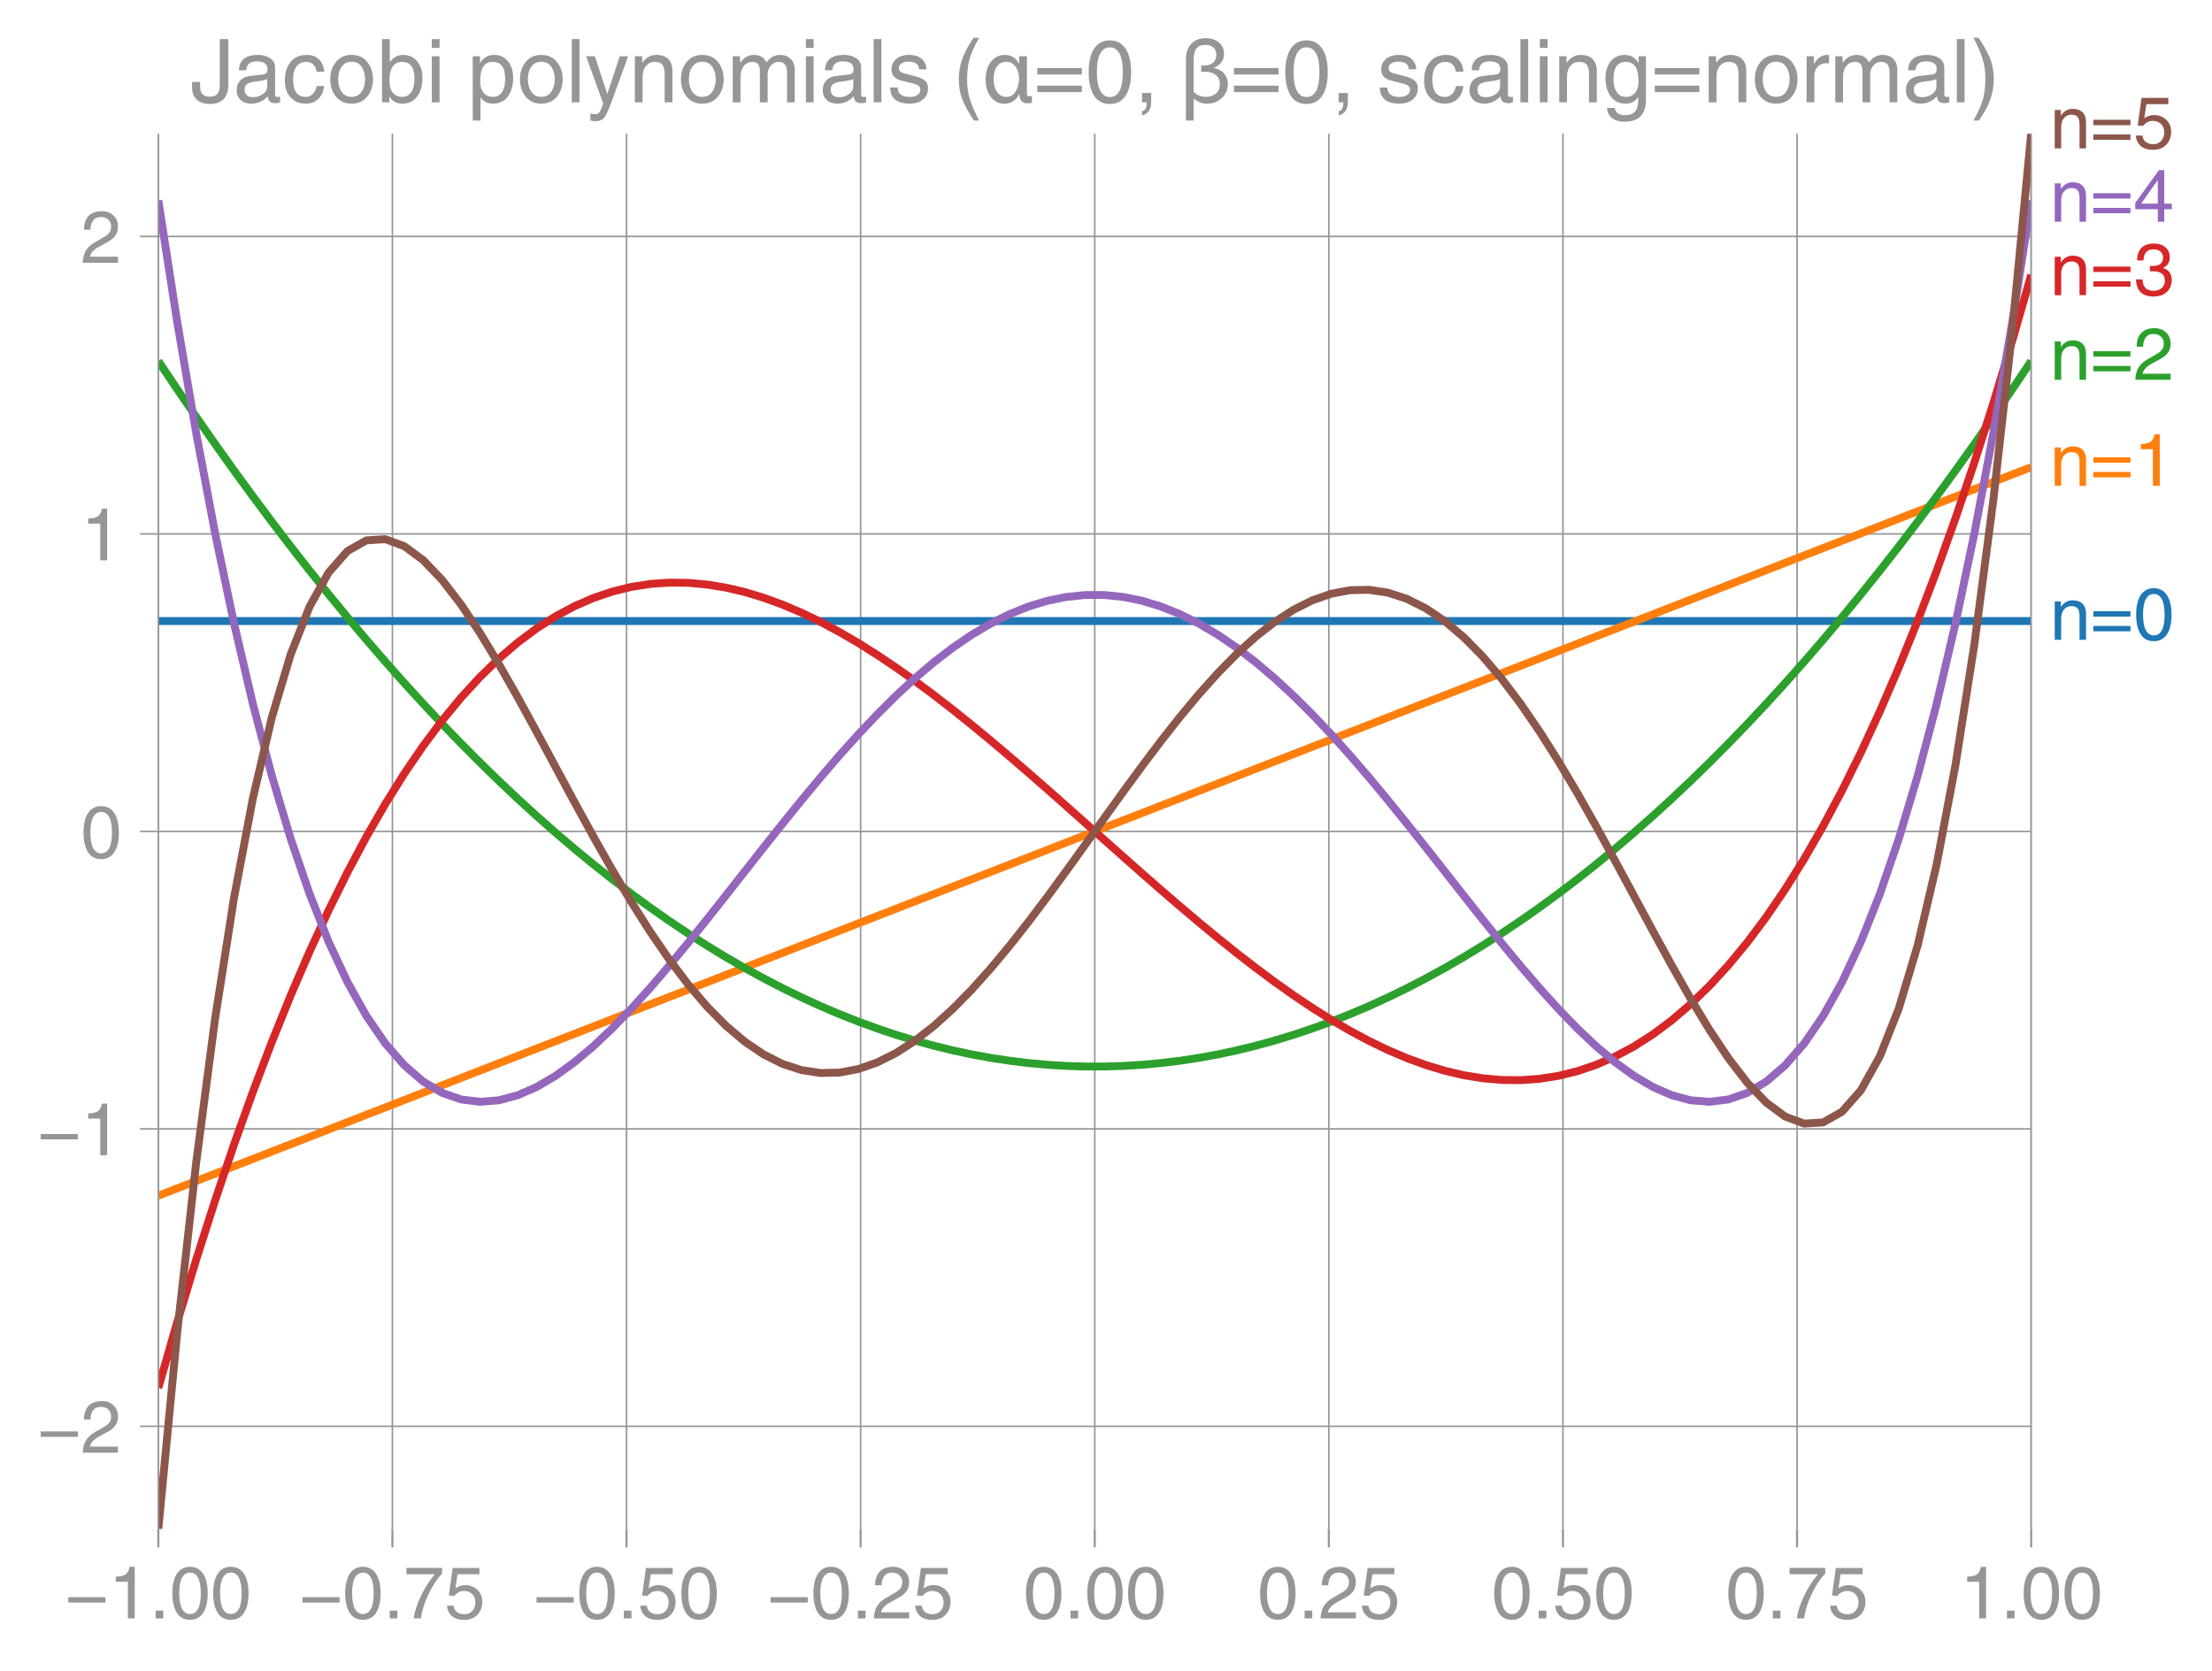 <svg height="425.032" viewBox="0 0 421.792 318.774" width="562.39" xmlns="http://www.w3.org/2000/svg" xmlns:xlink="http://www.w3.org/1999/xlink"><defs><style>*{stroke-linecap:butt;stroke-linejoin:round}</style></defs><g id="figure_1"><path d="M0 318.774h421.792V0H0z" fill="none" id="patch_1"/><g id="axes_1"><path d="M30.188 291.626h357.12V25.514H30.188z" fill="none" id="patch_2"/><g id="matplotlib.axis_1"><g id="xtick_1"><path clip-path="url(#pee2907ade4)" d="M30.188 291.626V25.514" fill="none" stroke="#969696" stroke-linecap="square" stroke-width=".3" id="line2d_1"/><g id="line2d_2"><defs><path d="M0 0v3.5" id="m5ad27a1bda" stroke="#969696" stroke-width=".4"/></defs><use x="30.188" xlink:href="#m5ad27a1bda" y="291.626" fill="#969696" stroke="#969696" stroke-width=".4"/></g><g id="text_1"><defs><path d="M54.594 21.578H4v7.328h50.594z" id="HelveticaWorld-Regular-8722"/><path d="M35.89 0h-9.374v49.906H10.109v6.985q8.594.28 12.782 2.75Q27.094 62.109 29 70.313h6.89z" id="HelveticaWorld-Regular-49"/><path d="M19.094 0H8.687v10.594h10.407z" id="HelveticaWorld-Regular-46"/><path d="M42.484 34.188q0 14.109-3.734 21.156-3.734 7.062-10.969 7.062-7.078 0-10.89-7.062-3.797-7.047-3.797-21.157 0-13.671 3.75-20.937Q20.609 6 27.78 6q7.235 0 10.969 7 3.734 7.016 3.734 21.188zm9.422 0q0-17.297-6.25-26.704-6.25-9.39-17.875-9.39-12.062 0-18.062 9.734-6 9.75-6 26.36 0 17.03 6.14 26.578 6.157 9.547 17.922 9.547 11.625 0 17.875-9.5t6.25-26.626z" id="HelveticaWorld-Regular-48"/></defs><g transform="matrix(.14 0 0 -.14 12.464 308.675)" fill="#969696"><use xlink:href="#HelveticaWorld-Regular-8722"/><use x="58.594" xlink:href="#HelveticaWorld-Regular-49"/><use x="114.209" xlink:href="#HelveticaWorld-Regular-46"/><use x="141.992" xlink:href="#HelveticaWorld-Regular-48"/><use x="197.607" xlink:href="#HelveticaWorld-Regular-48"/></g></g></g><g id="xtick_2"><path clip-path="url(#pee2907ade4)" d="M74.828 291.626V25.514" fill="none" stroke="#969696" stroke-linecap="square" stroke-width=".3" id="line2d_3"/><use x="74.828" xlink:href="#m5ad27a1bda" y="291.626" fill="#969696" stroke="#969696" stroke-width=".4" id="line2d_4"/><g id="text_2"><defs><path d="M3.719 68.797h48.578v-7.719Q42.28 50.875 33.984 33.484 25.687 16.11 23.391 0h-9.672q1.469 13.281 9.719 30.531 8.25 17.266 18.953 29.672H3.719z" id="HelveticaWorld-Regular-55"/><path d="M14.703 40.922q5.813 4.39 13.625 4.39 9.469 0 16.281-6.296 6.813-6.297 6.813-16.22 0-10.78-6.578-17.796-6.563-7-18.422-7-10.313 0-16.266 5.047Q4.203 8.109 3.22 17.39h9.094q.671-5.672 4.437-8.672 3.766-3 10.453-3 6.485 0 10.64 4.484Q42 14.703 42 21.688q0 7.125-4.36 11.421-4.343 4.297-11.218 4.297-7.813 0-13.047-6.687l-7.563.39 5.266 37.594h36.438v-8.5H17.672z" id="HelveticaWorld-Regular-53"/></defs><g transform="matrix(.14 0 0 -.14 57.104 308.675)" fill="#969696"><use xlink:href="#HelveticaWorld-Regular-8722"/><use x="58.594" xlink:href="#HelveticaWorld-Regular-48"/><use x="114.209" xlink:href="#HelveticaWorld-Regular-46"/><use x="141.992" xlink:href="#HelveticaWorld-Regular-55"/><use x="197.607" xlink:href="#HelveticaWorld-Regular-53"/></g></g></g><g id="xtick_3"><path clip-path="url(#pee2907ade4)" d="M119.468 291.626V25.514" fill="none" stroke="#969696" stroke-linecap="square" stroke-width=".3" id="line2d_5"/><use x="119.468" xlink:href="#m5ad27a1bda" y="291.626" fill="#969696" stroke="#969696" stroke-width=".4" id="line2d_6"/><g transform="matrix(.14 0 0 -.14 101.744 308.675)" fill="#969696" id="text_3"><use xlink:href="#HelveticaWorld-Regular-8722"/><use x="58.594" xlink:href="#HelveticaWorld-Regular-48"/><use x="114.209" xlink:href="#HelveticaWorld-Regular-46"/><use x="141.992" xlink:href="#HelveticaWorld-Regular-53"/><use x="197.607" xlink:href="#HelveticaWorld-Regular-48"/></g></g><g id="xtick_4"><path clip-path="url(#pee2907ade4)" d="M164.108 291.626V25.514" fill="none" stroke="#969696" stroke-linecap="square" stroke-width=".3" id="line2d_7"/><use x="164.108" xlink:href="#m5ad27a1bda" y="291.626" fill="#969696" stroke="#969696" stroke-width=".4" id="line2d_8"/><g id="text_4"><defs><path d="M4.39 45.125q0 12.39 6.391 18.781 6.406 6.407 17.938 6.407 9.656 0 15.812-5.86 6.157-5.86 6.157-15.14 0-7.22-3.547-12.188-3.532-4.953-10.422-8.703l-12.11-6.64Q13.922 15.921 12.5 8.296h38.188V0H2.593q.39 9.906 4.297 16.5 3.906 6.594 12.203 11.375l12.593 7.328q5.032 2.89 7.329 5.984 2.297 3.094 2.297 8.516 0 5.375-3.766 9.031-3.75 3.672-10.156 3.672-7.078 0-10.594-4.672-3.516-4.656-3.61-12.609z" id="HelveticaWorld-Regular-50"/></defs><g transform="matrix(.14 0 0 -.14 146.384 308.675)" fill="#969696"><use xlink:href="#HelveticaWorld-Regular-8722"/><use x="58.594" xlink:href="#HelveticaWorld-Regular-48"/><use x="114.209" xlink:href="#HelveticaWorld-Regular-46"/><use x="141.992" xlink:href="#HelveticaWorld-Regular-50"/><use x="197.607" xlink:href="#HelveticaWorld-Regular-53"/></g></g></g><g id="xtick_5"><path clip-path="url(#pee2907ade4)" d="M208.748 291.626V25.514" fill="none" stroke="#969696" stroke-linecap="square" stroke-width=".3" id="line2d_9"/><use x="208.748" xlink:href="#m5ad27a1bda" y="291.626" fill="#969696" stroke="#969696" stroke-width=".4" id="line2d_10"/><g transform="matrix(.14 0 0 -.14 195.126 308.675)" fill="#969696" id="text_5"><use xlink:href="#HelveticaWorld-Regular-48"/><use x="55.615" xlink:href="#HelveticaWorld-Regular-46"/><use x="83.398" xlink:href="#HelveticaWorld-Regular-48"/><use x="139.014" xlink:href="#HelveticaWorld-Regular-48"/></g></g><g id="xtick_6"><path clip-path="url(#pee2907ade4)" d="M253.388 291.626V25.514" fill="none" stroke="#969696" stroke-linecap="square" stroke-width=".3" id="line2d_11"/><use x="253.388" xlink:href="#m5ad27a1bda" y="291.626" fill="#969696" stroke="#969696" stroke-width=".4" id="line2d_12"/><g transform="matrix(.14 0 0 -.14 239.766 308.675)" fill="#969696" id="text_6"><use xlink:href="#HelveticaWorld-Regular-48"/><use x="55.615" xlink:href="#HelveticaWorld-Regular-46"/><use x="83.398" xlink:href="#HelveticaWorld-Regular-50"/><use x="139.014" xlink:href="#HelveticaWorld-Regular-53"/></g></g><g id="xtick_7"><path clip-path="url(#pee2907ade4)" d="M298.028 291.626V25.514" fill="none" stroke="#969696" stroke-linecap="square" stroke-width=".3" id="line2d_13"/><use x="298.028" xlink:href="#m5ad27a1bda" y="291.626" fill="#969696" stroke="#969696" stroke-width=".4" id="line2d_14"/><g transform="matrix(.14 0 0 -.14 284.406 308.675)" fill="#969696" id="text_7"><use xlink:href="#HelveticaWorld-Regular-48"/><use x="55.615" xlink:href="#HelveticaWorld-Regular-46"/><use x="83.398" xlink:href="#HelveticaWorld-Regular-53"/><use x="139.014" xlink:href="#HelveticaWorld-Regular-48"/></g></g><g id="xtick_8"><path clip-path="url(#pee2907ade4)" d="M342.668 291.626V25.514" fill="none" stroke="#969696" stroke-linecap="square" stroke-width=".3" id="line2d_15"/><use x="342.668" xlink:href="#m5ad27a1bda" y="291.626" fill="#969696" stroke="#969696" stroke-width=".4" id="line2d_16"/><g transform="matrix(.14 0 0 -.14 329.046 308.675)" fill="#969696" id="text_8"><use xlink:href="#HelveticaWorld-Regular-48"/><use x="55.615" xlink:href="#HelveticaWorld-Regular-46"/><use x="83.398" xlink:href="#HelveticaWorld-Regular-55"/><use x="139.014" xlink:href="#HelveticaWorld-Regular-53"/></g></g><g id="xtick_9"><path clip-path="url(#pee2907ade4)" d="M387.308 291.626V25.514" fill="none" stroke="#969696" stroke-linecap="square" stroke-width=".3" id="line2d_17"/><use x="387.308" xlink:href="#m5ad27a1bda" y="291.626" fill="#969696" stroke="#969696" stroke-width=".4" id="line2d_18"/><g transform="matrix(.14 0 0 -.14 373.686 308.675)" fill="#969696" id="text_9"><use xlink:href="#HelveticaWorld-Regular-49"/><use x="55.615" xlink:href="#HelveticaWorld-Regular-46"/><use x="83.398" xlink:href="#HelveticaWorld-Regular-48"/><use x="139.014" xlink:href="#HelveticaWorld-Regular-48"/></g></g></g><g id="matplotlib.axis_2"><g id="ytick_1"><path clip-path="url(#pee2907ade4)" d="M30.188 272.04h357.12" fill="none" stroke="#969696" stroke-linecap="square" stroke-width=".3" id="line2d_19"/><g id="line2d_20"><defs><path d="M0 0h-3.5" id="m3f21026b7b" stroke="#969696" stroke-width=".3"/></defs><use x="30.188" xlink:href="#m3f21026b7b" y="272.04" fill="#969696" stroke="#969696" stroke-width=".3"/></g><g transform="matrix(.14 0 0 -.14 7.2 277.065)" fill="#969696" id="text_10"><use xlink:href="#HelveticaWorld-Regular-8722"/><use x="58.594" xlink:href="#HelveticaWorld-Regular-50"/></g></g><g id="ytick_2"><path clip-path="url(#pee2907ade4)" d="M30.188 215.305h357.12" fill="none" stroke="#969696" stroke-linecap="square" stroke-width=".3" id="line2d_21"/><use x="30.188" xlink:href="#m3f21026b7b" y="215.305" fill="#969696" stroke="#969696" stroke-width=".3" id="line2d_22"/><g transform="matrix(.14 0 0 -.14 7.2 220.33)" fill="#969696" id="text_11"><use xlink:href="#HelveticaWorld-Regular-8722"/><use x="58.594" xlink:href="#HelveticaWorld-Regular-49"/></g></g><g id="ytick_3"><path clip-path="url(#pee2907ade4)" d="M30.188 158.57h357.12" fill="none" stroke="#969696" stroke-linecap="square" stroke-width=".3" id="line2d_23"/><use x="30.188" xlink:href="#m3f21026b7b" y="158.57" fill="#969696" stroke="#969696" stroke-width=".3" id="line2d_24"/><use xlink:href="#HelveticaWorld-Regular-48" transform="matrix(.14 0 0 -.14 15.403 163.595)" fill="#969696" id="text_12"/></g><g id="ytick_4"><path clip-path="url(#pee2907ade4)" d="M30.188 101.835h357.12" fill="none" stroke="#969696" stroke-linecap="square" stroke-width=".3" id="line2d_25"/><use x="30.188" xlink:href="#m3f21026b7b" y="101.835" fill="#969696" stroke="#969696" stroke-width=".3" id="line2d_26"/><use xlink:href="#HelveticaWorld-Regular-49" transform="matrix(.14 0 0 -.14 15.403 106.86)" fill="#969696" id="text_13"/></g><g id="ytick_5"><path clip-path="url(#pee2907ade4)" d="M30.188 45.1h357.12" fill="none" stroke="#969696" stroke-linecap="square" stroke-width=".3" id="line2d_27"/><use x="30.188" xlink:href="#m3f21026b7b" y="45.099" fill="#969696" stroke="#969696" stroke-width=".3" id="line2d_28"/><use xlink:href="#HelveticaWorld-Regular-50" transform="matrix(.14 0 0 -.14 15.403 50.124)" fill="#969696" id="text_14"/></g></g><path clip-path="url(#pee2907ade4)" d="M30.188 118.452H387.308" fill="none" stroke="#1f77b4" stroke-linecap="square" stroke-width="1.5" id="line2d_29"/><path clip-path="url(#pee2907ade4)" d="M30.188 228.056l3.608-1.404 3.607-1.403 3.607-1.404 3.608-1.404 3.607-1.404 3.607-1.403 3.607-1.404 3.608-1.404 3.607-1.404 3.607-1.404 3.607-1.403 3.608-1.404 3.607-1.404 3.607-1.404L84.298 207l3.607-1.404 3.607-1.404 3.607-1.404 3.608-1.403 3.607-1.404 3.607-1.404 3.607-1.404 3.608-1.403 3.607-1.404 3.607-1.404 3.608-1.404 3.607-1.403 3.607-1.404 3.607-1.404 3.608-1.404 3.607-1.404 3.607-1.403 3.607-1.404 3.608-1.404 3.607-1.404 3.607-1.403 3.608-1.404 3.607-1.404 3.607-1.404 3.607-1.403 3.608-1.404 3.607-1.404 3.607-1.404 3.607-1.403 3.608-1.404 3.607-1.404 3.607-1.404 3.608-1.403 3.607-1.404 3.607-1.404 3.607-1.404 3.608-1.404 3.607-1.403 3.607-1.404 3.607-1.404 3.608-1.404 3.607-1.403 3.607-1.404 3.608-1.404 3.607-1.404 3.607-1.403 3.607-1.404 3.608-1.404 3.607-1.404 3.607-1.403 3.607-1.404 3.608-1.404 3.607-1.404 3.607-1.403 3.608-1.404 3.607-1.404 3.607-1.404 3.607-1.404 3.608-1.403 3.607-1.404 3.607-1.404 3.607-1.404 3.608-1.403 3.607-1.404 3.607-1.404 3.608-1.404 3.607-1.403 3.607-1.404 3.607-1.404 3.608-1.404 3.607-1.403 3.607-1.404 3.607-1.404 3.608-1.404 3.607-1.403 3.607-1.404 3.608-1.404 3.607-1.404 3.607-1.404 3.607-1.403 3.608-1.404 3.607-1.404 3.607-1.404 3.607-1.403" fill="none" stroke="#ff7f0e" stroke-linecap="square" stroke-width="1.5" id="line2d_30"/><path clip-path="url(#pee2907ade4)" d="M30.188 68.864l3.608 5.381 3.607 5.272 3.607 5.163 3.608 5.052 3.607 4.942 3.607 4.833 3.607 4.723 3.608 4.613 3.607 4.503 3.607 4.393 3.607 4.284 3.608 4.174 3.607 4.063 3.607 3.954 3.608 3.845 3.607 3.734 3.607 3.624 3.607 3.515 3.608 3.405 3.607 3.295 3.607 3.185 3.607 3.075 3.608 2.966 3.607 2.855 3.607 2.746 3.608 2.636 3.607 2.526 3.607 2.417 3.607 2.306 3.608 2.197 3.607 2.087 3.607 1.977 3.607 1.867 3.608 1.757 3.607 1.648 3.607 1.537 3.608 1.428 3.607 1.318 3.607 1.208 3.607 1.099 3.608.988 3.607.879 3.607.769 3.607.659 3.608.549 3.607.44 3.607.329 3.608.22 3.607.11h3.607l3.607-.11 3.608-.22 3.607-.33 3.607-.439 3.607-.55 3.608-.658 3.607-.769 3.607-.879 3.608-.988 3.607-1.099 3.607-1.208 3.607-1.318 3.608-1.428 3.607-1.537 3.607-1.648 3.607-1.757 3.608-1.867 3.607-1.977 3.607-2.087 3.608-2.197 3.607-2.306 3.607-2.417 3.607-2.526 3.608-2.636 3.607-2.746 3.607-2.855 3.607-2.966 3.608-3.075 3.607-3.185 3.607-3.295 3.608-3.405 3.607-3.515 3.607-3.624 3.607-3.734 3.608-3.845 3.607-3.954 3.607-4.063 3.607-4.174 3.608-4.284 3.607-4.393 3.607-4.503 3.608-4.613 3.607-4.723 3.607-4.833 3.607-4.942 3.608-5.052 3.607-5.163 3.607-5.272 3.607-5.381" fill="none" stroke="#2ca02c" stroke-linecap="square" stroke-width="1.5" id="line2d_31"/><path clip-path="url(#pee2907ade4)" d="M30.188 264.712l3.608-12.543 3.607-11.906 3.607-11.283 3.608-10.673 3.607-10.075 3.607-9.49 3.607-8.92 3.608-8.363 3.607-7.817 3.607-7.286 3.607-6.767 3.608-6.262 3.607-5.77 3.607-5.29 3.608-4.824 3.607-4.371 3.607-3.932 3.607-3.505 3.608-3.092 3.607-2.691 3.607-2.304 3.607-1.93 3.608-1.569 3.607-1.22 3.607-.887 3.608-.565 3.607-.256 3.607.04 3.607.32 3.608.591 3.607.846 3.607 1.09 3.607 1.319 3.608 1.535 3.607 1.74 3.607 1.929 3.608 2.107 3.607 2.27 3.607 2.422 3.607 2.56 3.608 2.684 3.607 2.796 3.607 2.894 3.607 2.98 3.608 3.051 3.607 3.111 3.607 3.157 3.608 3.19 3.607 3.209 3.607 3.216 3.607 3.21 3.608 3.189 3.607 3.157 3.607 3.11 3.607 3.052 3.608 2.98 3.607 2.894 3.607 2.796 3.608 2.684 3.607 2.56 3.607 2.421 3.607 2.271 3.608 2.107 3.607 1.93 3.607 1.738 3.607 1.536 3.608 1.319 3.607 1.09 3.607.846 3.608.59 3.607.322 3.607.039 3.607-.256 3.608-.565 3.607-.886 3.607-1.221 3.607-1.57 3.608-1.93 3.607-2.303 3.607-2.691 3.608-3.092 3.607-3.505 3.607-3.932 3.607-4.371 3.608-4.825 3.607-5.29 3.607-5.77 3.607-6.261 3.608-6.767 3.607-7.286 3.607-7.817 3.608-8.362 3.607-8.92 3.607-9.491 3.607-10.076 3.608-10.672 3.607-11.283 3.607-11.906 3.607-12.543" fill="none" stroke="#d62728" stroke-linecap="square" stroke-width="1.5" id="line2d_32"/><path clip-path="url(#pee2907ade4)" d="M30.188 38.216l3.608 23.226 3.607 21.119 3.607 19.112 3.608 17.205 3.607 15.394 3.607 13.678 3.607 12.055 3.608 10.523 3.607 9.078 3.607 7.72 3.607 6.446 3.608 5.254 3.607 4.142 3.607 3.109 3.608 2.15 3.607 1.267 3.607.453 3.607-.29 3.608-.967 3.607-1.577 3.607-2.125 3.607-2.611 3.608-3.04 3.607-3.41 3.607-3.726 3.608-3.99 3.607-4.202 3.607-4.367 3.607-4.486 3.608-4.56 3.607-4.59 3.607-4.584 3.607-4.538 3.608-4.456 3.607-4.34 3.607-4.194 3.608-4.017 3.607-3.814 3.607-3.584 3.607-3.332 3.608-3.06 3.607-2.766 3.607-2.458 3.607-2.134 3.608-1.798 3.607-1.45 3.607-1.096 3.608-.734 3.607-.368h3.607l3.607.368 3.608.734 3.607 1.095 3.607 1.451 3.607 1.798 3.608 2.134 3.607 2.458 3.607 2.767 3.608 3.059 3.607 3.332 3.607 3.584 3.607 3.814 3.608 4.017 3.607 4.194 3.607 4.34 3.607 4.456 3.608 4.538 3.607 4.583 3.607 4.592 3.608 4.56 3.607 4.485 3.607 4.367 3.607 4.203 3.608 3.99 3.607 3.725 3.607 3.41 3.607 3.04 3.608 2.611 3.607 2.125 3.607 1.577 3.608.966 3.607.29 3.607-.452 3.607-1.266 3.608-2.151 3.607-3.109 3.607-4.142 3.607-5.254 3.608-6.446 3.607-7.72 3.607-9.078 3.608-10.523 3.607-12.055 3.607-13.678 3.607-15.394 3.608-17.205 3.607-19.112 3.607-21.119 3.607-23.226" fill="none" stroke="#9467bd" stroke-linecap="square" stroke-width="1.5" id="line2d_33"/><path clip-path="url(#pee2907ade4)" d="M30.188 291.626l3.608-37.545 3.607-32.292 3.607-27.469 3.608-23.054 3.607-19.032 3.607-15.379 3.607-12.078 3.608-9.112 3.607-6.46 3.607-4.107 3.607-2.034 3.608-.226 3.607 1.333 3.607 2.662 3.608 3.774 3.607 4.683 3.607 5.406 3.607 5.956L98.727 133l3.607 6.593 3.607 6.704 3.607 6.697 3.608 6.58 3.607 6.367 3.607 6.07 3.608 5.695 3.607 5.258 3.607 4.766 3.607 4.23 3.608 3.656 3.607 3.058 3.607 2.44 3.607 1.809 3.608 1.177 3.607.547 3.607-.072 3.608-.676 3.607-1.258 3.607-1.812 3.607-2.335 3.608-2.822 3.607-3.267 3.607-3.67 3.607-4.023 3.608-4.33 3.607-4.58 3.607-4.78 3.608-4.923 3.607-5.01 3.607-5.037 3.607-5.009 3.608-4.922 3.607-4.78 3.607-4.582 3.607-4.329 3.608-4.024 3.607-3.67 3.607-3.267 3.608-2.821 3.607-2.335 3.607-1.812 3.607-1.258 3.608-.676 3.607-.072 3.607.547 3.607 1.177 3.608 1.81 3.607 2.439 3.607 3.057 3.608 3.657 3.607 4.23 3.607 4.766 3.607 5.258 3.608 5.696 3.607 6.068 3.607 6.368 3.607 6.58 3.608 6.696 3.607 6.705 3.607 6.592 3.608 6.347 3.607 5.957 3.607 5.406 3.607 4.683 3.608 3.773 3.607 2.662 3.607 1.334 3.607-.226 3.608-2.035 3.607-4.106 3.607-6.46 3.608-9.112 3.607-12.078 3.607-15.38 3.607-19.03 3.608-23.056 3.607-27.468 3.607-32.292 3.607-37.545" fill="none" stroke="#8c564b" stroke-linecap="square" stroke-width="1.5" id="line2d_34"/><path d="M30.188 291.626V25.514" fill="none" stroke="#969696" stroke-linecap="square" stroke-width=".3" id="patch_3"/><path d="M387.308 291.626V25.514" fill="none" stroke="#969696" stroke-linecap="square" stroke-width=".3" id="patch_4"/><g id="text_15"><defs><path d="M49.219 0h-8.844v32.172q0 7.422-2.594 10.578-2.578 3.156-8.578 3.156-5.906 0-9.875-4.5-3.953-4.484-3.953-12.89V0H6.594v52.297h8.297v-7.375h.203q6.203 8.89 15.812 8.89 8.89 0 13.594-4.718 4.719-4.703 4.719-13.5z" id="HelveticaWorld-Regular-110"/><path d="M54.594 31.578H4v7.328h50.594zm0-20H4v7.328h50.594z" id="HelveticaWorld-Regular-61"/></defs><g transform="matrix(.14 0 0 -.14 390.88 122.027)" fill="#1f77b4"><use xlink:href="#HelveticaWorld-Regular-110"/><use x="55.176" xlink:href="#HelveticaWorld-Regular-61"/><use x="113.77" xlink:href="#HelveticaWorld-Regular-48"/></g></g><g transform="matrix(.14 0 0 -.14 390.88 92.66)" fill="#ff7f0e" id="text_16"><use xlink:href="#HelveticaWorld-Regular-110"/><use x="55.176" xlink:href="#HelveticaWorld-Regular-61"/><use x="113.77" xlink:href="#HelveticaWorld-Regular-49"/></g><g transform="matrix(.14 0 0 -.14 390.88 72.439)" fill="#2ca02c" id="text_17"><use xlink:href="#HelveticaWorld-Regular-110"/><use x="55.176" xlink:href="#HelveticaWorld-Regular-61"/><use x="113.77" xlink:href="#HelveticaWorld-Regular-50"/></g><g id="text_18"><defs><path d="M22.406 39.984q2.203-.187 4.594-.187 6.203 0 9.781 2.86 3.594 2.859 3.594 8.656 0 4.687-3.344 7.89-3.343 3.203-9.64 3.203-6.985 0-10.235-4.11-3.234-4.093-3.437-10.983h-8.64q0 10.984 5.765 16.984 5.765 6.016 16.937 6.016 9.922 0 15.828-5.11 5.907-5.094 5.907-13.39 0-10.704-9.032-14.5v-.204q11.72-4 11.72-16.406 0-9.906-6.595-16.265-6.593-6.344-18.703-6.344-9.906 0-16.312 5.203Q4.204 8.5 3.422 21.484H12.5q.203-8.109 4-11.797Q20.313 6 27.484 6q6.938 0 11.141 3.86 4.203 3.859 4.203 9.718 0 6.406-4.016 9.672-4 3.266-12.39 3.266-2 0-4.016-.094z" id="HelveticaWorld-Regular-51"/></defs><g transform="matrix(.14 0 0 -.14 390.88 56.295)" fill="#d62728"><use xlink:href="#HelveticaWorld-Regular-110"/><use x="55.176" xlink:href="#HelveticaWorld-Regular-61"/><use x="113.77" xlink:href="#HelveticaWorld-Regular-51"/></g></g><g id="text_19"><defs><path d="M10.594 24.703h22.61v31.89h-.188zM42 17.093V0h-8.797v17.094H2.484v8.593L34.72 70.314H42v-45.61h10.297v-7.61z" id="HelveticaWorld-Regular-52"/></defs><g transform="matrix(.14 0 0 -.14 390.88 42.295)" fill="#9467bd"><use xlink:href="#HelveticaWorld-Regular-110"/><use x="55.176" xlink:href="#HelveticaWorld-Regular-61"/><use x="113.77" xlink:href="#HelveticaWorld-Regular-52"/></g></g><g transform="matrix(.14 0 0 -.14 390.88 28.295)" fill="#8c564b" id="text_20"><use xlink:href="#HelveticaWorld-Regular-110"/><use x="55.176" xlink:href="#HelveticaWorld-Regular-61"/><use x="113.77" xlink:href="#HelveticaWorld-Regular-53"/></g><g id="text_21"><defs><path d="M11.766 23.094v-4.875q0-5.813 2.562-8.828 2.563-3 8.235-3 5.906 0 8.703 3.093 2.812 3.11 2.812 9.313V71.78h9.719v-52.39q0-10.313-5.469-15.813-5.469-5.484-15.234-5.484-9.61 0-15.016 4.906-5.39 4.906-5.39 13.11v6.984z" id="HelveticaWorld-Regular-74"/><path d="M38.375 26.703q-.969-1.015-3.828-1.656-2.86-.625-10.672-1.656-5.766-.688-8.469-2.844-2.703-2.14-2.703-5.656 0-4.297 2.281-6.688 2.297-2.39 7.329-2.39 6.296 0 11.171 3.578 4.891 3.593 4.891 8.718zM6.203 36.375q.297 8.844 5.734 13.14 5.454 4.297 15.844 4.297 8.297 0 13.907-3.765 5.624-3.75 5.624-10.844V9.078Q47.313 6 50.094 6q1.125 0 2.89.39V0Q50.594-.984 48-.984q-4.5 0-6.703 1.921-2.188 1.938-2.281 6.047-7.516-8.5-18.891-8.5-7.422 0-11.922 4.204Q3.72 6.89 3.72 13.624q0 6.89 3.906 11.125Q11.531 29 19 29.89l15.516 1.891q4.203.64 4.203 6.203 0 4.11-3.047 6.297-3.047 2.203-9.25 2.203-5.516 0-8.485-2.437-2.953-2.438-3.53-7.672z" id="HelveticaWorld-Regular-97"/><path d="M39.594 34.719q-1.89 11.187-12.39 11.187-6.5 0-10.454-5.203-3.953-5.203-3.953-14.484 0-10.11 3.656-15.11 3.672-5 10.64-5 4.688 0 8.11 3.438 3.422 3.437 4.39 8.953h8.5q-1.312-9.703-6.859-14.86-5.547-5.156-14.328-5.156-10.297 0-16.89 7.047-6.594 7.063-6.594 19.172 0 13.281 6.594 21.188 6.593 7.922 18.5 7.922 8.687 0 13.843-5.204 5.157-5.203 5.735-13.89z" id="HelveticaWorld-Regular-99"/><path d="M12.703 26.219q0-8.735 3.953-14.375 3.953-5.64 11.219-5.64 7.531 0 11.438 5.905 3.906 5.907 3.906 14.11 0 8.297-3.907 14.078-3.906 5.797-11.437 5.797-6.969 0-11.078-5.453-4.094-5.438-4.094-14.422zm-8.984 0q0 11.672 6.484 19.625 6.5 7.968 17.672 7.968 11.438 0 17.875-8.062 6.453-8.047 6.453-19.531 0-11.516-6.406-19.625-6.39-8.11-17.922-8.11-11.078 0-17.625 7.86-6.531 7.86-6.531 19.875z" id="HelveticaWorld-Regular-111"/><path d="M43.406 26.313q0 10.5-3.718 15.046-3.704 4.547-10.579 4.547-6.984-.11-10.562-5.453Q14.984 35.11 14.984 25q0-10.297 4.297-14.594Q23.578 6.11 29.297 6.11q6.5 0 10.297 5.344 3.812 5.344 3.812 14.86zM6.594 0v71.781h8.781V45.703h.203q5.61 8.11 15.14 8.11 9.766 0 15.766-7.25t6-18.876q0-13.093-6.062-21.156Q40.375-1.516 29.5-1.516q-9.578 0-14.406 8.016h-.203V0z" id="HelveticaWorld-Regular-98"/><path d="M6.594 61.813v9.968h8.781v-9.969zM15.375 0H6.594v52.297h8.781z" id="HelveticaWorld-Regular-105"/><path d="M14.984 23.688q0-8.407 4.094-13 4.11-4.579 10.219-4.579 6.687 0 10.39 5.438 3.72 5.453 3.72 14.765 0 10.22-3.563 14.907-3.563 4.687-10.735 4.687-6.984 0-10.562-5.5-3.563-5.5-3.563-16.718zm-8.39 28.609h8.297v-7.375h.203q5.61 8.89 15.625 8.89 10.11 0 15.937-7.359 5.828-7.344 5.828-18.766 0-12.796-5.953-21Q40.578-1.515 29.5-1.515q-9.094 0-13.922 7.032h-.203v-26.22H6.594z" id="HelveticaWorld-Regular-112"/><path d="M15.375 0H6.594v71.781h8.781z" id="HelveticaWorld-Regular-108"/><path d="M39.016 52.297h9.562L29.891.984q-.5-1.375-.985-2.593-4.25-11.329-7.328-15.547-3.078-4.235-9.953-4.235-3.61 0-5.906.782v8.015q2.484-.89 5.468-.89 3.22 0 4.704 2.03 1.5 2.032 4.421 9.938L.875 52.297h9.922L24.812 9.719H25z" id="HelveticaWorld-Regular-121"/><path d="M6.594 52.297h8.297v-7.375h.203q5.906 8.89 15.812 8.89 9.813 0 13.922-8.5 3.75 4.594 7.266 6.547 3.515 1.953 8.703 1.953 6.781 0 11.484-4.453Q77 44.922 77 36.187V0h-8.781v33.797q0 6.094-2.297 9.094-2.297 3.015-7.422 3.015-5.172 0-8.75-4.203-3.563-4.203-3.563-9.812V0h-8.78v36.188q0 4.53-2.11 7.124-2.094 2.594-6.094 2.594-6.297 0-10.062-4.687-3.766-4.688-3.766-12.703V0H6.594z" id="HelveticaWorld-Regular-109"/><path d="M36.078 37.406q-.187 4.688-3.344 6.735-3.14 2.047-9.047 2.047-4.296 0-7.359-1.907-3.047-1.89-3.047-5.468 0-2.829 1.797-4.172 1.813-1.344 7.828-2.86l8.688-2.187q7.906-2 11.297-5.11 3.406-3.093 3.406-8.656 0-7.719-5.64-12.531-5.641-4.813-15.063-4.813-11 0-16.64 4.563-5.626 4.578-5.735 13.75h8.5q.203-5.422 3.594-8.063 3.39-2.625 10.171-2.625 5.516 0 8.766 2.188 3.25 2.203 3.25 6.11 0 2.78-2.11 4.437-2.093 1.672-8.296 3.078l-10.203 2.5q-6.203 1.562-9.157 4.656-2.953 3.094-2.953 8.031 0 7.72 5.516 12.203 5.531 4.5 14.406 4.5 9.485 0 14.531-4.624 5.047-4.61 5.344-11.782z" id="HelveticaWorld-Regular-115"/><path d="M29.781 73.297q-8.875-15.875-11.218-25.844-2.344-9.953-2.344-21.969 0-11.859 3.187-22.125Q22.61-6.89 29.891-20.703h-5.86Q15.72-8.593 11.25 2.187 6.781 12.985 6.781 26.125q0 12.36 4.047 23.563 4.063 11.203 12.86 23.609z" id="HelveticaWorld-Regular-40"/><path d="M41.89 26.703q0 7.922-3.859 13.61Q34.188 46 27.484 46q-6.875 0-10.687-5.297-3.813-5.297-3.813-14.094 0-9.328 3.954-14.922 3.968-5.578 10.75-5.578 6.296 0 10.25 6.25 3.953 6.25 3.953 14.344zm8.891-15.719q0-2.187.563-3.203.562-1 2.375-1 1.36 0 2.781.297V-.484q-1.719-.641-5.078-.641-4.016 0-6.484 2.219-2.454 2.234-2.75 7.89h-.297q-2.188-4.78-6.688-7.687-4.484-2.906-10-2.906-9.484 0-15.39 7.765-5.907 7.766-5.907 19.532 0 12.593 6 20.359 6.016 7.766 16.313 7.766 9.86 0 15.578-9.813H42v8.297h8.781z" id="HelveticaWorld-Regular-945"/><path d="M8.688 10.594h10.406V.78q0-7.422-3.078-11.172-3.078-3.765-7.328-4.312v4.594Q14.015-9.422 14.015 0H8.687z" id="HelveticaWorld-Regular-44"/><path d="M15.094 12.016Q20.219 6.203 29 6.203q7.078 0 11.453 3.953 4.375 3.953 4.375 10.36 0 6.687-4.516 10.437-4.515 3.766-12.328 3.766-1.859 0-4.297-.297V42q2-.297 3.61-.203 6.203 0 9.86 3.25 3.671 3.25 3.671 9.062 0 4.97-3.281 8.016-3.266 3.063-9.031 3.063-7.032 0-10.235-4.063-3.187-4.047-3.187-12.64v-36.47zm-8.797-32.72v69.579q0 10.75 5.86 17.328 5.859 6.594 16.75 6.594 9.077 0 14.843-4.86 5.766-4.843 5.766-13.156Q49.516 44 37.89 39.11v-.093q7.718-1.516 11.859-6.422 4.156-4.907 4.156-11.688 0-9.625-6.765-16.031-6.766-6.39-16.72-6.39-9.124 0-15.327 5.906v-25.094z" id="HelveticaWorld-Regular-946"/><path d="M12.984 26.313q0-9.61 3.813-14.907Q20.609 6.11 27.094 6.11q6.312 0 10.312 4.579 4 4.593 4 13 0 11.03-3.5 16.625-3.484 5.593-10.61 5.593-7.171 0-10.75-4.765-3.562-4.766-3.562-14.828zM49.812 2.983q0-12.609-6.062-18.797-6.047-6.203-18.266-6.203-8.78 0-13.984 4.047Q6.297-13.922 5.516-6.39h8.796q.672-3.812 3.532-6.062 2.86-2.25 8.281-2.25 7.375 0 11.125 3.969 3.766 3.953 3.766 12.828v3.719h-.188q-4.937-7.329-13.922-7.329-11.187 0-17.093 8.25-5.907 8.25-5.907 20.953 0 11.625 5.953 18.875 5.97 7.25 15.829 7.25 9.906 0 15.625-8.89h.187v7.375h8.313z" id="HelveticaWorld-Regular-103"/><path d="M15.375 0H6.594v52.297h8.297v-8.688h.203q5.703 10.203 14.687 10.203 1.422 0 2.297-.296V44.39h-3.266q-5.906 0-9.671-4.016-3.766-4-3.766-9.953z" id="HelveticaWorld-Regular-114"/><path d="M3.516-20.703q8.796 15.922 11.14 25.86Q17 15.093 17 27.093q0 11.922-3.156 22.172T3.422 73.296h5.765q8.391-12.109 12.86-22.905 4.469-10.797 4.469-23.875 0-12.407-4.063-23.61-4.047-11.203-12.828-23.61z" id="HelveticaWorld-Regular-41"/></defs><g transform="matrix(.168 0 0 -.168 36.18 19.514)" fill="#969696"><use xlink:href="#HelveticaWorld-Regular-74"/><use x="49.574" xlink:href="#HelveticaWorld-Regular-97"/><use x="104.506" xlink:href="#HelveticaWorld-Regular-99"/><use x="155.775" xlink:href="#HelveticaWorld-Regular-111"/><use x="211.684" xlink:href="#HelveticaWorld-Regular-98"/><use x="268.178" xlink:href="#HelveticaWorld-Regular-105"/><use x="290.199" xlink:href="#HelveticaWorld-Regular-32"/><use x="314.613" xlink:href="#HelveticaWorld-Regular-112"/><use x="371.107" xlink:href="#HelveticaWorld-Regular-111"/><use x="427.016" xlink:href="#HelveticaWorld-Regular-108"/><use x="449.037" xlink:href="#HelveticaWorld-Regular-121"/><use x="498.646" xlink:href="#HelveticaWorld-Regular-110"/><use x="553.822" xlink:href="#HelveticaWorld-Regular-111"/><use x="609.73" xlink:href="#HelveticaWorld-Regular-109"/><use x="692.738" xlink:href="#HelveticaWorld-Regular-105"/><use x="714.76" xlink:href="#HelveticaWorld-Regular-97"/><use x="769.691" xlink:href="#HelveticaWorld-Regular-108"/><use x="791.713" xlink:href="#HelveticaWorld-Regular-115"/><use x="841.713" xlink:href="#HelveticaWorld-Regular-32"/><use x="866.127" xlink:href="#HelveticaWorld-Regular-40"/><use x="899.428" xlink:href="#HelveticaWorld-Regular-945"/><use x="957.973" xlink:href="#HelveticaWorld-Regular-61"/><use x="1016.566" xlink:href="#HelveticaWorld-Regular-48"/><use x="1072.182" xlink:href="#HelveticaWorld-Regular-44"/><use x="1099.965" xlink:href="#HelveticaWorld-Regular-32"/><use x="1124.379" xlink:href="#HelveticaWorld-Regular-946"/><use x="1181.166" xlink:href="#HelveticaWorld-Regular-61"/><use x="1239.76" xlink:href="#HelveticaWorld-Regular-48"/><use x="1295.375" xlink:href="#HelveticaWorld-Regular-44"/><use x="1323.158" xlink:href="#HelveticaWorld-Regular-32"/><use x="1347.572" xlink:href="#HelveticaWorld-Regular-115"/><use x="1397.572" xlink:href="#HelveticaWorld-Regular-99"/><use x="1448.842" xlink:href="#HelveticaWorld-Regular-97"/><use x="1503.773" xlink:href="#HelveticaWorld-Regular-108"/><use x="1525.795" xlink:href="#HelveticaWorld-Regular-105"/><use x="1547.816" xlink:href="#HelveticaWorld-Regular-110"/><use x="1602.992" xlink:href="#HelveticaWorld-Regular-103"/><use x="1658.9" xlink:href="#HelveticaWorld-Regular-61"/><use x="1717.494" xlink:href="#HelveticaWorld-Regular-110"/><use x="1772.67" xlink:href="#HelveticaWorld-Regular-111"/><use x="1828.578" xlink:href="#HelveticaWorld-Regular-114"/><use x="1861.146" xlink:href="#HelveticaWorld-Regular-109"/><use x="1944.154" xlink:href="#HelveticaWorld-Regular-97"/><use x="1999.086" xlink:href="#HelveticaWorld-Regular-108"/><use x="2021.107" xlink:href="#HelveticaWorld-Regular-41"/></g></g></g></g><defs><clipPath id="pee2907ade4"><path d="M30.188 25.514h357.12v266.112H30.188z"/></clipPath></defs></svg>